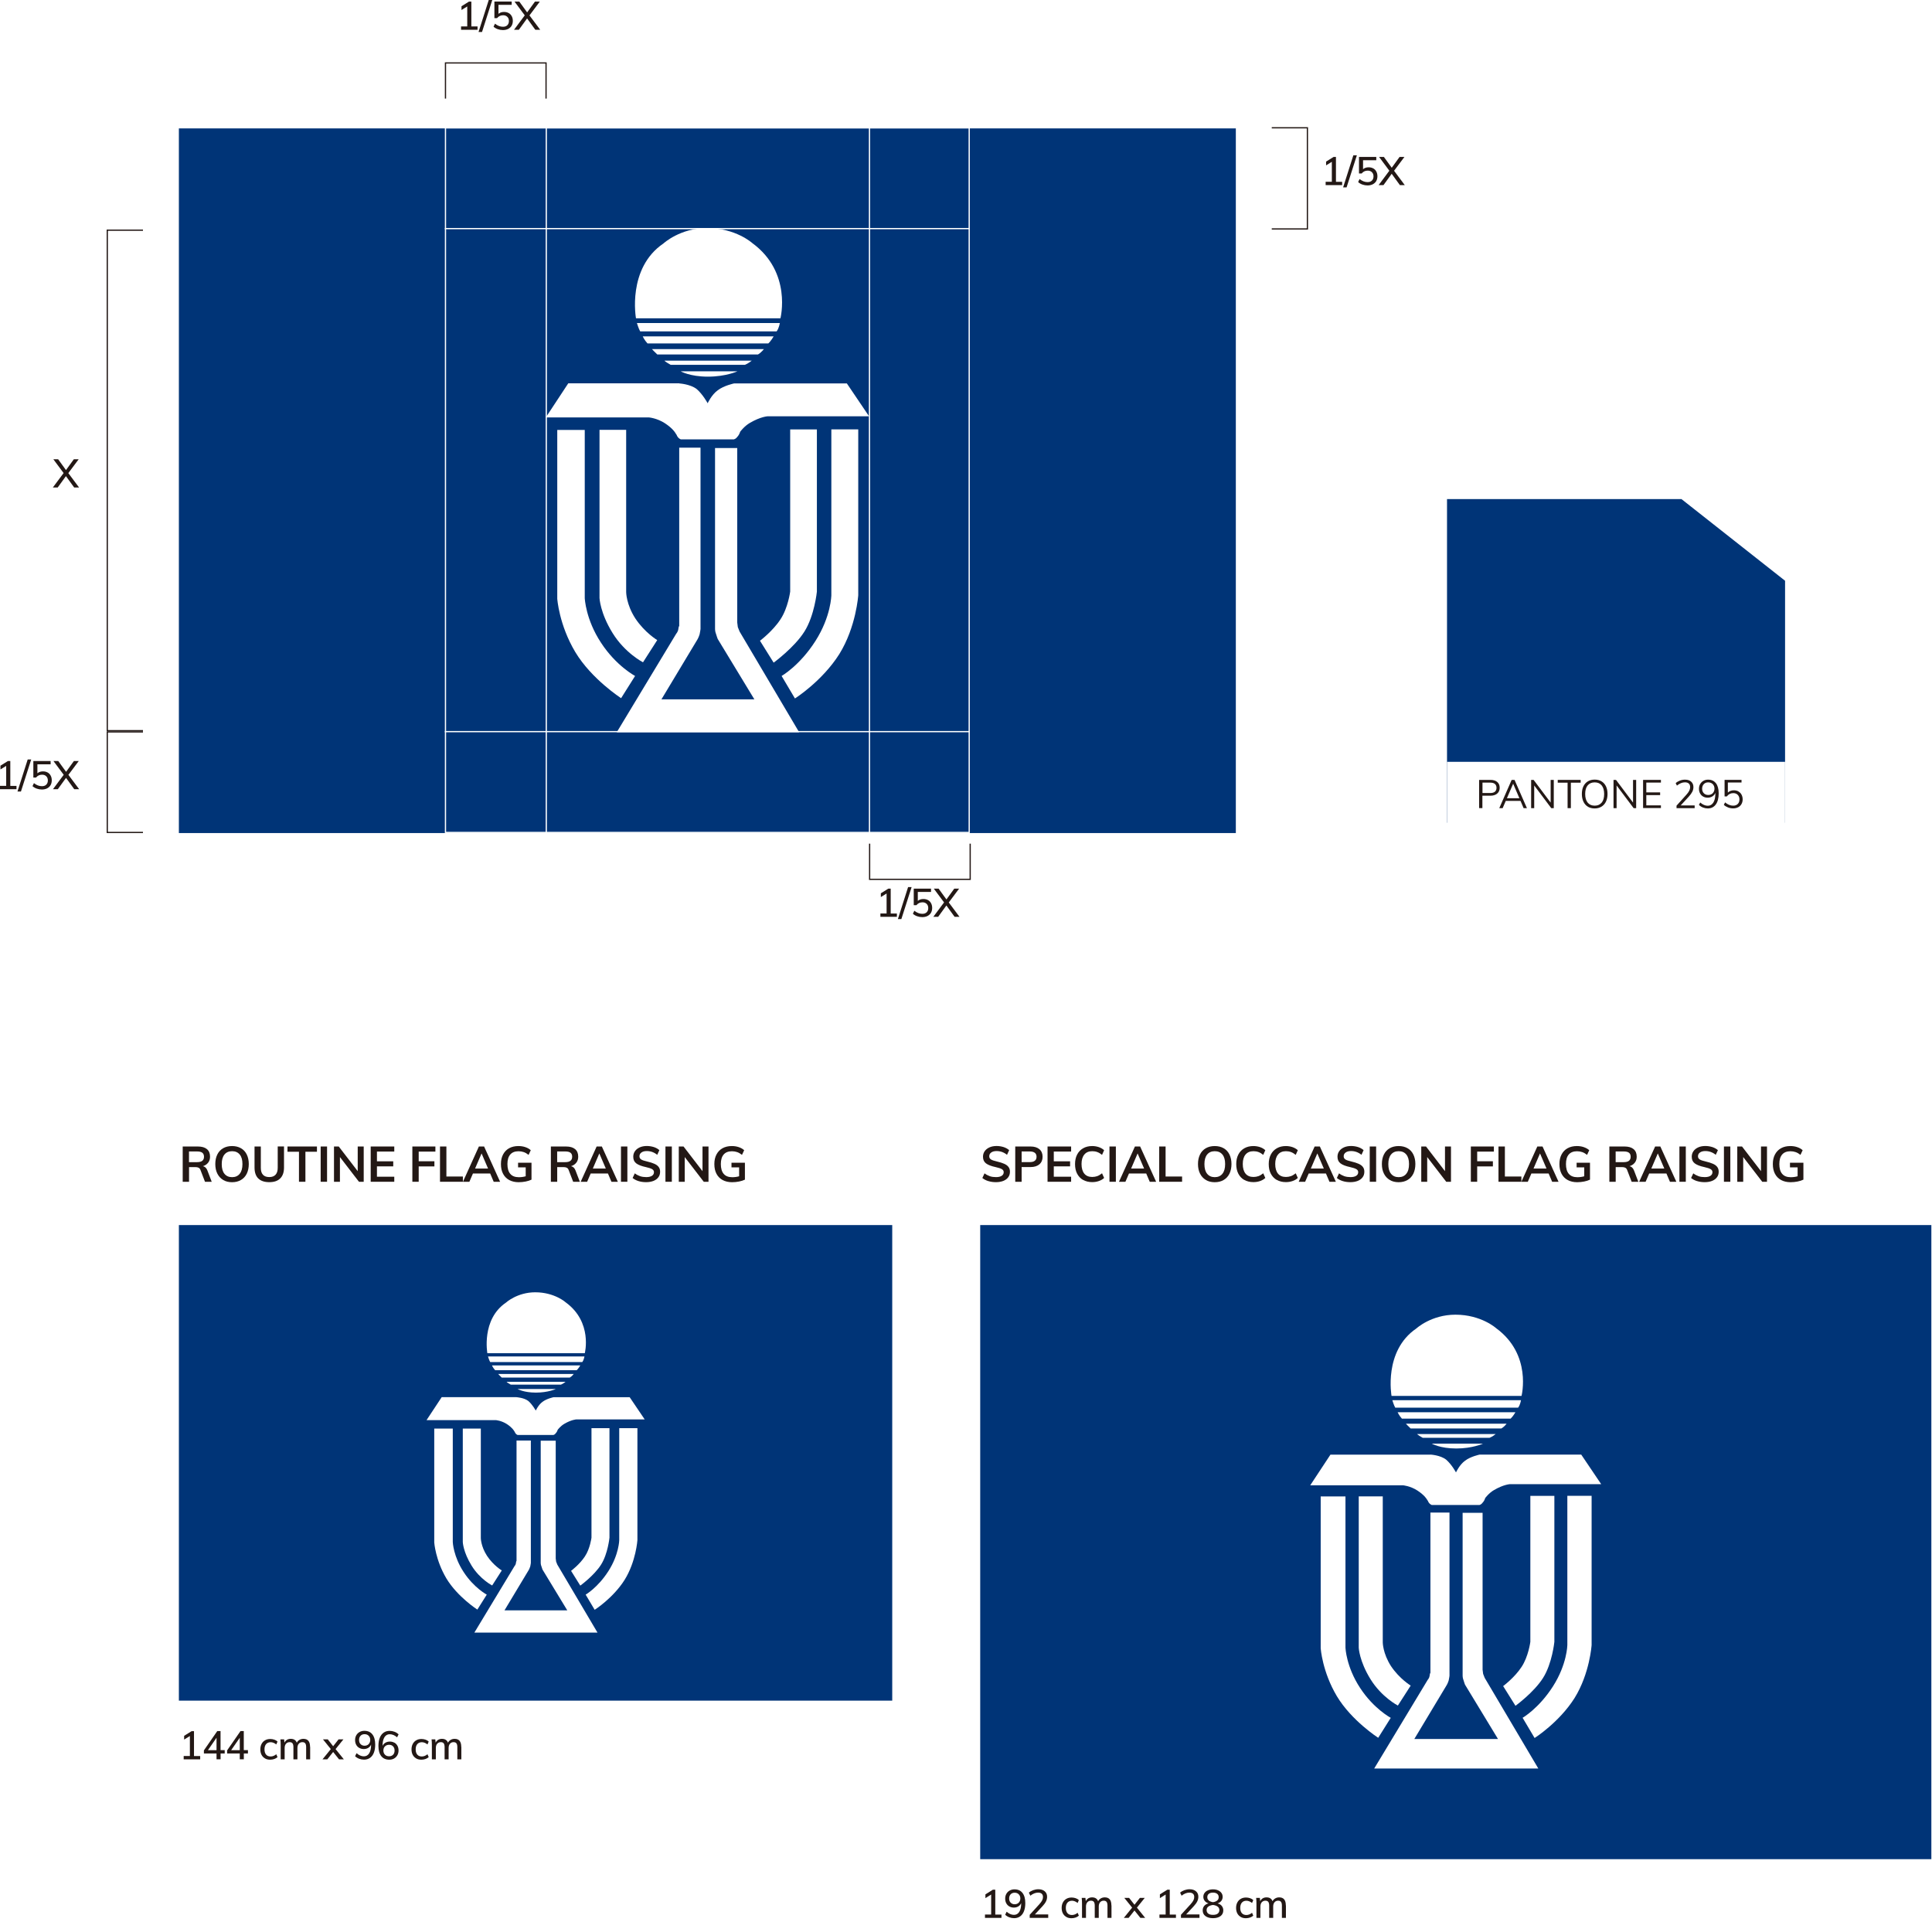 <svg width="390" height="388" viewBox="0 0 390 388" fill="none" xmlns="http://www.w3.org/2000/svg">
<path d="M249.469 25.92H36.109V168.16H249.469V25.92Z" fill="#003477"/>
<path d="M339.42 100.74H292.1V166.08H360.34V117.23L339.42 100.74Z" fill="#003477"/>
<g filter="url(#filter0_d_810_1891)">
<path d="M360.34 153.78H292.1V167.91H360.34V153.78Z" fill="white"/>
</g>
<path d="M298.6 157.43H300.87C301.46 157.43 301.91 157.57 302.24 157.85C302.57 158.13 302.73 158.52 302.73 159.02C302.73 159.52 302.56 159.91 302.23 160.19C301.9 160.47 301.44 160.62 300.86 160.62H299.24V163.12H298.58V157.42L298.6 157.43ZM300.82 160.08C301.24 160.08 301.56 159.99 301.77 159.81C301.98 159.63 302.09 159.37 302.09 159.03C302.09 158.69 301.98 158.43 301.77 158.25C301.56 158.07 301.24 157.98 300.82 157.98H299.26V160.08H300.82V160.08Z" fill="#231815"/>
<path d="M306.94 161.67H303.96L303.33 163.13H302.65L305.15 157.43H305.73L308.23 163.13H307.56L306.94 161.67V161.67ZM306.71 161.13L305.45 158.2L304.19 161.13H306.7H306.71Z" fill="#231815"/>
<path d="M313.65 157.43V163.13H313.14L309.7 158.55V163.13H309.08V157.43H309.58L313.02 162.01V157.43H313.64H313.65Z" fill="#231815"/>
<path d="M316.429 157.99H314.449V157.43H319.079V157.99H317.099V163.13H316.439V157.99H316.429Z" fill="#231815"/>
<path d="M320.54 162.84C320.15 162.61 319.85 162.27 319.64 161.83C319.43 161.39 319.32 160.87 319.32 160.28C319.32 159.69 319.42 159.16 319.63 158.73C319.84 158.29 320.14 157.96 320.53 157.72C320.92 157.49 321.38 157.37 321.91 157.37C322.44 157.37 322.9 157.49 323.29 157.72C323.68 157.96 323.98 158.29 324.19 158.73C324.4 159.17 324.5 159.68 324.5 160.27C324.5 160.86 324.39 161.39 324.18 161.82C323.97 162.26 323.67 162.59 323.28 162.83C322.89 163.07 322.43 163.19 321.9 163.19C321.37 163.19 320.91 163.07 320.52 162.84H320.54ZM323.32 162.02C323.66 161.61 323.82 161.03 323.82 160.28C323.82 159.53 323.65 158.95 323.32 158.54C322.99 158.13 322.52 157.93 321.91 157.93C321.3 157.93 320.83 158.13 320.49 158.54C320.15 158.95 319.99 159.53 319.99 160.27C319.99 161.01 320.16 161.6 320.49 162.01C320.83 162.42 321.3 162.63 321.91 162.63C322.52 162.63 322.98 162.42 323.32 162.01V162.02Z" fill="#231815"/>
<path d="M330.281 157.43V163.13H329.771L326.331 158.55V163.13H325.711V157.43H326.211L329.651 162.01V157.43H330.271H330.281Z" fill="#231815"/>
<path d="M331.68 157.43H335.28V157.97H332.33V159.95H335.12V160.5H332.33V162.57H335.28V163.11H331.68V157.41V157.43Z" fill="#231815"/>
<path d="M342.09 162.58V163.13H338.43V162.63L340.42 160.42C340.69 160.12 340.88 159.85 341 159.61C341.12 159.37 341.18 159.13 341.18 158.89C341.18 158.58 341.09 158.33 340.91 158.17C340.73 158 340.47 157.92 340.13 157.92C339.59 157.92 339.05 158.14 338.51 158.58L338.26 158.08C338.48 157.87 338.77 157.7 339.11 157.57C339.45 157.44 339.8 157.38 340.14 157.38C340.66 157.38 341.08 157.51 341.38 157.78C341.68 158.05 341.84 158.41 341.84 158.87C341.84 159.2 341.77 159.51 341.62 159.81C341.47 160.11 341.23 160.45 340.89 160.82L339.27 162.58H342.09V162.58Z" fill="#231815"/>
<path d="M346.379 158.09C346.749 158.57 346.939 159.25 346.939 160.14C346.939 161.11 346.749 161.86 346.359 162.39C345.969 162.92 345.429 163.19 344.739 163.19C344.409 163.19 344.099 163.13 343.779 163.01C343.469 162.89 343.189 162.71 342.949 162.49L343.209 161.99C343.479 162.22 343.739 162.39 343.989 162.49C344.239 162.59 344.479 162.65 344.729 162.65C345.219 162.65 345.599 162.43 345.869 161.99C346.139 161.55 346.269 160.94 346.269 160.15V160.05C346.149 160.35 345.949 160.58 345.669 160.76C345.389 160.93 345.079 161.02 344.719 161.02C344.359 161.02 344.069 160.94 343.799 160.79C343.529 160.64 343.319 160.42 343.179 160.15C343.029 159.88 342.959 159.56 342.959 159.21C342.959 158.86 343.039 158.54 343.199 158.27C343.359 158 343.569 157.78 343.849 157.62C344.129 157.46 344.439 157.38 344.789 157.38C345.479 157.38 346.009 157.62 346.379 158.1V158.09ZM345.739 160.11C345.969 159.88 346.089 159.57 346.089 159.2C346.089 158.83 345.969 158.51 345.739 158.28C345.509 158.05 345.199 157.93 344.819 157.93C344.439 157.93 344.159 158.05 343.939 158.28C343.719 158.51 343.599 158.82 343.599 159.2C343.599 159.58 343.709 159.88 343.939 160.12C344.159 160.35 344.459 160.47 344.829 160.47C345.199 160.47 345.509 160.35 345.739 160.12V160.11Z" fill="#231815"/>
<path d="M350.94 159.78C351.21 159.93 351.42 160.14 351.56 160.42C351.7 160.69 351.78 161.01 351.78 161.36C351.78 161.71 351.7 162.03 351.54 162.31C351.38 162.59 351.16 162.8 350.87 162.95C350.58 163.1 350.24 163.18 349.85 163.18C349.5 163.18 349.16 163.12 348.83 162.99C348.5 162.86 348.21 162.69 347.98 162.47L348.23 161.97C348.76 162.41 349.3 162.63 349.85 162.63C350.25 162.63 350.56 162.52 350.79 162.29C351.02 162.06 351.13 161.75 351.13 161.37C351.13 160.99 351.02 160.69 350.79 160.45C350.57 160.22 350.27 160.1 349.89 160.1C349.35 160.1 348.91 160.32 348.59 160.76H348.13V157.42H351.55V157.96H348.79V159.99C349.1 159.69 349.51 159.53 350 159.53C350.36 159.53 350.67 159.61 350.94 159.76V159.78Z" fill="#231815"/>
<path d="M28.859 147.62H21.529V46.34H28.859V46.59H21.779V147.37H28.859V147.62Z" fill="#231815"/>
<path d="M28.859 168.16H21.529V147.62H28.859V147.87H21.779V167.91H28.859V168.16Z" fill="#231815"/>
<path d="M110.351 19.9H110.101V12.83H90.051V19.9H89.801V12.58H110.351V19.9Z" fill="#231815"/>
<path d="M195.97 177.63H175.42V170.3H175.67V177.38H195.72V170.3H195.97V177.63Z" fill="#231815"/>
<path d="M264.041 46.34H256.721V46.09H263.791V25.92H256.721V25.67H264.041V46.34Z" fill="#231815"/>
<path d="M3.33 158.629V159.309H0V158.629H1.25V154.599L0.09 155.319V154.559L1.6 153.619H2.08V158.639H3.33V158.629Z" fill="#231815"/>
<path d="M3.529 159.77L5.589 153.31H6.299L4.229 159.77H3.529V159.77Z" fill="#231815"/>
<path d="M9.611 155.929C9.881 156.079 10.091 156.299 10.23 156.569C10.38 156.849 10.45 157.159 10.45 157.519C10.45 157.879 10.37 158.209 10.21 158.489C10.05 158.769 9.811 158.979 9.511 159.139C9.211 159.289 8.851 159.369 8.451 159.369C8.101 159.369 7.751 159.309 7.411 159.189C7.071 159.069 6.791 158.899 6.561 158.689L6.851 158.079C7.381 158.499 7.911 158.699 8.461 158.699C8.841 158.699 9.131 158.599 9.341 158.389C9.551 158.179 9.661 157.899 9.661 157.539C9.661 157.179 9.551 156.909 9.341 156.699C9.131 156.489 8.851 156.379 8.501 156.379C7.991 156.379 7.581 156.569 7.271 156.959H6.731V153.619H10.22V154.279H7.551V156.089C7.851 155.829 8.231 155.709 8.681 155.709C9.041 155.709 9.351 155.789 9.621 155.939L9.611 155.929Z" fill="#231815"/>
<path d="M15.97 159.309H14.989L13.329 157.019L11.669 159.309H10.69L12.86 156.399L10.79 153.619H11.759L13.339 155.799L14.919 153.619H15.899L13.809 156.409L15.979 159.309H15.97Z" fill="#231815"/>
<path d="M40.41 354.46V355.14H37.08V354.46H38.33V350.43L37.17 351.15V350.39L38.68 349.45H39.16V354.47H40.41V354.46Z" fill="#231815"/>
<path d="M45.37 353.95H44.53V355.13H43.71V353.95H41.16V353.33L43.86 349.43H44.52V353.28H45.36V353.94L45.37 353.95ZM43.71 353.29V350.78L41.97 353.29H43.71Z" fill="#231815"/>
<path d="M50.06 353.95H49.22V355.13H48.4V353.95H45.85V353.33L48.55 349.43H49.21V353.28H50.05V353.94L50.06 353.95ZM48.4 353.29V350.78L46.66 353.29H48.4Z" fill="#231815"/>
<path d="M53.481 354.94C53.181 354.77 52.951 354.53 52.791 354.22C52.631 353.91 52.551 353.54 52.551 353.13C52.551 352.72 52.631 352.35 52.801 352.03C52.971 351.71 53.201 351.46 53.511 351.29C53.811 351.11 54.171 351.03 54.571 351.03C54.851 351.03 55.121 351.08 55.391 351.17C55.651 351.26 55.861 351.39 56.021 351.55L55.771 352.13C55.391 351.83 55.011 351.68 54.631 351.68C54.251 351.68 53.941 351.81 53.721 352.06C53.501 352.31 53.391 352.67 53.391 353.13C53.391 353.59 53.501 353.94 53.721 354.19C53.941 354.44 54.241 354.56 54.631 354.56C55.021 354.56 55.411 354.41 55.771 354.11L56.021 354.69C55.851 354.85 55.631 354.98 55.371 355.07C55.111 355.16 54.831 355.21 54.541 355.21C54.131 355.21 53.781 355.13 53.481 354.95V354.94Z" fill="#231815"/>
<path d="M62.61 352.63V355.14H61.8V352.67C61.8 352.32 61.74 352.07 61.62 351.91C61.5 351.75 61.31 351.67 61.04 351.67C60.73 351.67 60.49 351.78 60.31 351.99C60.13 352.2 60.04 352.49 60.04 352.86V355.14H59.23V352.67C59.23 352.32 59.17 352.07 59.05 351.91C58.93 351.75 58.74 351.67 58.47 351.67C58.16 351.67 57.92 351.78 57.73 351.99C57.55 352.2 57.46 352.49 57.46 352.86V355.14H56.66V352.24C56.66 351.82 56.64 351.44 56.6 351.1H57.35L57.42 351.77C57.54 351.52 57.71 351.34 57.92 351.2C58.14 351.07 58.39 351 58.69 351C59.31 351 59.72 351.26 59.91 351.78C60.03 351.54 60.21 351.35 60.45 351.21C60.69 351.07 60.95 351 61.25 351C62.15 351 62.59 351.54 62.59 352.62L62.61 352.63Z" fill="#231815"/>
<path d="M69.4 355.139H68.44L67.25 353.649L66.07 355.139H65.1L66.78 353.069L65.2 351.109H66.17L67.25 352.489L68.34 351.109H69.32L67.74 353.069L69.41 355.139H69.4Z" fill="#231815"/>
<path d="M75.17 350.1C75.55 350.58 75.74 351.27 75.74 352.16C75.74 352.79 75.65 353.34 75.47 353.8C75.29 354.26 75.03 354.6 74.69 354.84C74.35 355.08 73.95 355.2 73.48 355.2C73.14 355.2 72.82 355.14 72.5 355.02C72.18 354.9 71.91 354.73 71.68 354.51L71.97 353.9C72.24 354.12 72.49 354.28 72.73 354.38C72.97 354.48 73.21 354.53 73.45 354.53C73.91 354.53 74.27 354.33 74.53 353.92C74.78 353.51 74.91 352.93 74.91 352.18V352.16C74.79 352.44 74.6 352.66 74.34 352.82C74.08 352.98 73.77 353.06 73.43 353.06C73.09 353.06 72.79 352.98 72.52 352.83C72.25 352.68 72.04 352.46 71.9 352.19C71.75 351.92 71.68 351.6 71.68 351.24C71.68 350.88 71.76 350.56 71.92 350.28C72.08 350 72.3 349.78 72.59 349.62C72.88 349.46 73.2 349.38 73.55 349.38C74.25 349.38 74.8 349.62 75.17 350.1V350.1ZM74.42 352.06C74.63 351.84 74.74 351.56 74.74 351.22C74.74 350.88 74.63 350.59 74.42 350.38C74.21 350.16 73.93 350.06 73.59 350.06C73.25 350.06 72.98 350.17 72.78 350.38C72.58 350.59 72.48 350.88 72.48 351.23C72.48 351.58 72.58 351.86 72.79 352.07C73 352.28 73.26 352.39 73.59 352.39C73.92 352.39 74.21 352.28 74.42 352.07V352.06Z" fill="#231815"/>
<path d="M79.611 351.76C79.871 351.91 80.081 352.13 80.231 352.4C80.381 352.68 80.451 352.99 80.451 353.35C80.451 353.71 80.371 354.03 80.211 354.31C80.051 354.59 79.831 354.81 79.551 354.97C79.271 355.13 78.951 355.21 78.591 355.21C77.891 355.21 77.341 354.97 76.961 354.49C76.581 354.01 76.391 353.32 76.391 352.43C76.391 351.8 76.481 351.25 76.661 350.79C76.841 350.33 77.101 349.99 77.441 349.75C77.781 349.51 78.181 349.39 78.651 349.39C78.991 349.39 79.311 349.45 79.631 349.57C79.951 349.69 80.221 349.86 80.461 350.08L80.161 350.69C79.661 350.27 79.161 350.07 78.671 350.07C78.211 350.07 77.851 350.27 77.601 350.68C77.351 351.09 77.221 351.67 77.221 352.42C77.341 352.15 77.541 351.93 77.801 351.78C78.061 351.63 78.361 351.55 78.701 351.55C79.041 351.55 79.341 351.63 79.611 351.78V351.76ZM79.351 354.21C79.551 354 79.651 353.71 79.651 353.36C79.651 353.01 79.551 352.73 79.351 352.52C79.151 352.31 78.881 352.2 78.541 352.2C78.201 352.2 77.931 352.31 77.711 352.52C77.491 352.73 77.391 353.02 77.391 353.36C77.391 353.7 77.501 353.99 77.711 354.2C77.921 354.42 78.201 354.52 78.551 354.52C78.901 354.52 79.151 354.41 79.351 354.2V354.21Z" fill="#231815"/>
<path d="M84 354.94C83.7 354.77 83.47 354.53 83.31 354.22C83.15 353.91 83.07 353.54 83.07 353.13C83.07 352.72 83.15 352.35 83.32 352.03C83.49 351.71 83.72 351.46 84.03 351.29C84.33 351.11 84.69 351.03 85.09 351.03C85.37 351.03 85.64 351.08 85.91 351.17C86.17 351.26 86.38 351.39 86.54 351.55L86.29 352.13C85.91 351.83 85.53 351.68 85.15 351.68C84.77 351.68 84.46 351.81 84.24 352.06C84.02 352.31 83.91 352.67 83.91 353.13C83.91 353.59 84.02 353.94 84.24 354.19C84.46 354.44 84.76 354.56 85.15 354.56C85.54 354.56 85.93 354.41 86.29 354.11L86.54 354.69C86.37 354.85 86.15 354.98 85.89 355.07C85.63 355.16 85.35 355.21 85.06 355.21C84.65 355.21 84.3 355.13 84 354.95V354.94Z" fill="#231815"/>
<path d="M93.129 352.63V355.14H92.319V352.67C92.319 352.32 92.259 352.07 92.139 351.91C92.019 351.75 91.829 351.67 91.559 351.67C91.249 351.67 91.009 351.78 90.829 351.99C90.649 352.2 90.559 352.49 90.559 352.86V355.14H89.749V352.67C89.749 352.32 89.689 352.07 89.569 351.91C89.449 351.75 89.259 351.67 88.989 351.67C88.679 351.67 88.439 351.78 88.249 351.99C88.069 352.2 87.979 352.49 87.979 352.86V355.14H87.179V352.24C87.179 351.82 87.159 351.44 87.119 351.1H87.869L87.939 351.77C88.059 351.52 88.229 351.34 88.439 351.2C88.659 351.07 88.909 351 89.209 351C89.829 351 90.239 351.26 90.429 351.78C90.549 351.54 90.729 351.35 90.969 351.21C91.209 351.07 91.469 351 91.769 351C92.669 351 93.109 351.54 93.109 352.62L93.129 352.63Z" fill="#231815"/>
<path d="M42.741 238.55H41.381L40.471 236.18C40.391 235.96 40.271 235.81 40.101 235.72C39.931 235.63 39.721 235.59 39.451 235.59H38.161V238.55H36.881V231.43H39.931C40.741 231.43 41.351 231.61 41.771 231.96C42.191 232.31 42.401 232.82 42.401 233.48C42.401 233.95 42.281 234.36 42.021 234.69C41.761 235.02 41.421 235.26 40.961 235.4C41.381 235.49 41.681 235.78 41.871 236.28L42.741 238.56V238.55ZM39.751 234.59C40.241 234.59 40.601 234.5 40.831 234.32C41.061 234.14 41.181 233.87 41.181 233.5C41.181 233.13 41.061 232.87 40.841 232.69C40.611 232.51 40.251 232.43 39.761 232.43H38.151V234.59H39.761H39.751Z" fill="#231815"/>
<path d="M45.061 238.19C44.551 237.89 44.161 237.47 43.881 236.92C43.601 236.37 43.461 235.72 43.461 234.97C43.461 234.22 43.601 233.59 43.871 233.04C44.141 232.49 44.541 232.07 45.041 231.78C45.551 231.49 46.151 231.34 46.841 231.34C47.531 231.34 48.131 231.49 48.641 231.78C49.151 232.07 49.541 232.49 49.811 233.04C50.081 233.59 50.221 234.24 50.221 234.97C50.221 235.7 50.081 236.37 49.811 236.92C49.541 237.47 49.151 237.89 48.641 238.19C48.131 238.49 47.531 238.64 46.841 238.64C46.151 238.64 45.551 238.49 45.051 238.19H45.061ZM48.391 236.93C48.761 236.48 48.941 235.83 48.941 234.98C48.941 234.13 48.761 233.5 48.391 233.05C48.021 232.6 47.511 232.38 46.851 232.38C46.191 232.38 45.681 232.6 45.311 233.05C44.941 233.5 44.761 234.14 44.761 234.99C44.761 235.84 44.941 236.49 45.311 236.94C45.681 237.39 46.191 237.62 46.851 237.62C47.511 237.62 48.021 237.39 48.391 236.94V236.93Z" fill="#231815"/>
<path d="M52.131 237.88C51.631 237.38 51.381 236.64 51.381 235.67V231.43H52.651V235.74C52.651 236.35 52.791 236.82 53.081 237.13C53.371 237.45 53.791 237.6 54.361 237.6C54.931 237.6 55.341 237.44 55.631 237.12C55.921 236.8 56.061 236.34 56.061 235.73V231.42H57.331V235.66C57.331 236.63 57.081 237.36 56.571 237.87C56.061 238.38 55.331 238.63 54.361 238.63C53.391 238.63 52.641 238.38 52.141 237.88H52.131Z" fill="#231815"/>
<path d="M60.351 232.49H58.031V231.43H63.981V232.49H61.651V238.55H60.351V232.49V232.49Z" fill="#231815"/>
<path d="M64.731 231.43H66.02V238.55H64.731V231.43Z" fill="#231815"/>
<path d="M73.42 231.43V238.55H72.46L68.62 233.56V238.55H67.42V231.43H68.38L72.21 236.41V231.43H73.42V231.43Z" fill="#231815"/>
<path d="M74.83 231.43H79.59V232.45H76.09V234.42H79.38V235.44H76.09V237.53H79.59V238.55H74.83V231.43V231.43Z" fill="#231815"/>
<path d="M83.24 231.43H87.89V232.46H84.52V234.41H87.69V235.45H84.52V238.55H83.24V231.43V231.43Z" fill="#231815"/>
<path d="M88.82 231.43H90.11V237.49H93.44V238.55H88.82V231.43Z" fill="#231815"/>
<path d="M98.951 236.88H95.471L94.751 238.55H93.451L96.671 231.43H97.721L100.951 238.55H99.661L98.951 236.88ZM98.521 235.88L97.211 232.83L95.901 235.88H98.521Z" fill="#231815"/>
<path d="M107.291 234.7V238.12C106.961 238.28 106.571 238.41 106.111 238.5C105.651 238.59 105.181 238.64 104.701 238.64C103.971 238.64 103.331 238.49 102.791 238.2C102.251 237.91 101.841 237.49 101.551 236.94C101.261 236.39 101.121 235.74 101.121 234.98C101.121 234.22 101.261 233.59 101.551 233.04C101.841 232.49 102.251 232.07 102.771 231.78C103.301 231.49 103.921 231.34 104.641 231.34C105.141 231.34 105.611 231.41 106.051 231.56C106.491 231.71 106.851 231.91 107.141 232.18L106.701 233.12C106.371 232.86 106.041 232.67 105.721 232.56C105.401 232.45 105.051 232.39 104.671 232.39C103.941 232.39 103.381 232.61 103.001 233.05C102.621 233.49 102.431 234.13 102.431 234.98C102.431 235.83 102.621 236.51 103.011 236.96C103.401 237.41 103.971 237.63 104.741 237.63C105.211 237.63 105.671 237.57 106.121 237.44V235.64H104.581V234.71H107.281L107.291 234.7Z" fill="#231815"/>
<path d="M117.061 238.55H115.701L114.791 236.18C114.711 235.96 114.591 235.81 114.421 235.72C114.251 235.63 114.041 235.59 113.771 235.59H112.481V238.55H111.201V231.43H114.251C115.061 231.43 115.671 231.61 116.091 231.96C116.511 232.31 116.721 232.82 116.721 233.48C116.721 233.95 116.601 234.36 116.341 234.69C116.081 235.02 115.731 235.26 115.271 235.4C115.691 235.49 115.991 235.78 116.181 236.28L117.051 238.56L117.061 238.55ZM114.071 234.59C114.561 234.59 114.921 234.5 115.151 234.32C115.381 234.14 115.501 233.87 115.501 233.5C115.501 233.13 115.391 232.87 115.161 232.69C114.931 232.51 114.571 232.43 114.081 232.43H112.471V234.59H114.081H114.071Z" fill="#231815"/>
<path d="M122.721 236.88H119.241L118.521 238.55H117.221L120.441 231.43H121.491L124.721 238.55H123.431L122.721 236.88ZM122.291 235.88L120.981 232.83L119.671 235.88H122.291Z" fill="#231815"/>
<path d="M125.352 231.43H126.642V238.55H125.352V231.43Z" fill="#231815"/>
<path d="M128.911 238.42C128.431 238.27 128.031 238.06 127.701 237.79L128.141 236.85C128.491 237.11 128.851 237.3 129.221 237.43C129.601 237.55 130.011 237.61 130.451 237.61C130.941 237.61 131.331 237.52 131.601 237.35C131.871 237.18 132.011 236.93 132.011 236.62C132.011 236.35 131.891 236.15 131.631 236C131.371 235.85 130.971 235.72 130.391 235.59C129.501 235.4 128.851 235.15 128.441 234.84C128.031 234.53 127.831 234.09 127.831 233.5C127.831 233.08 127.941 232.71 128.171 232.38C128.401 232.05 128.721 231.8 129.131 231.61C129.551 231.42 130.031 231.33 130.571 231.33C131.071 231.33 131.551 231.41 132.001 231.55C132.451 231.7 132.821 231.91 133.101 232.17L132.671 233.11C132.041 232.6 131.341 232.35 130.571 232.35C130.111 232.35 129.751 232.44 129.481 232.64C129.211 232.83 129.081 233.09 129.081 233.41C129.081 233.69 129.201 233.9 129.431 234.05C129.671 234.2 130.071 234.33 130.641 234.46C131.231 234.6 131.721 234.75 132.091 234.92C132.461 235.08 132.751 235.29 132.951 235.55C133.151 235.81 133.251 236.13 133.251 236.52C133.251 236.95 133.141 237.32 132.911 237.63C132.681 237.95 132.361 238.19 131.931 238.37C131.501 238.54 131.001 238.63 130.421 238.63C129.871 238.63 129.361 238.56 128.881 238.41L128.911 238.42Z" fill="#231815"/>
<path d="M134.33 231.43H135.62V238.55H134.33V231.43Z" fill="#231815"/>
<path d="M143.021 231.43V238.55H142.061L138.221 233.56V238.55H137.021V231.43H137.981L141.811 236.41V231.43H143.021V231.43Z" fill="#231815"/>
<path d="M150.371 234.7V238.12C150.041 238.28 149.651 238.41 149.191 238.5C148.731 238.59 148.261 238.64 147.781 238.64C147.051 238.64 146.411 238.49 145.871 238.2C145.331 237.91 144.921 237.49 144.631 236.94C144.341 236.39 144.201 235.74 144.201 234.98C144.201 234.22 144.341 233.59 144.631 233.04C144.921 232.49 145.331 232.07 145.851 231.78C146.381 231.49 147.001 231.34 147.721 231.34C148.221 231.34 148.691 231.41 149.131 231.56C149.571 231.71 149.931 231.91 150.221 232.18L149.781 233.12C149.451 232.86 149.121 232.67 148.801 232.56C148.481 232.45 148.131 232.39 147.751 232.39C147.021 232.39 146.461 232.61 146.081 233.05C145.701 233.49 145.511 234.13 145.511 234.98C145.511 235.83 145.701 236.51 146.091 236.96C146.481 237.41 147.051 237.63 147.821 237.63C148.291 237.63 148.751 237.57 149.201 237.44V235.64H147.661V234.71H150.361L150.371 234.7Z" fill="#231815"/>
<path d="M270.93 36.691V37.371H267.6V36.691H268.85V32.661L267.69 33.381V32.621L269.2 31.681H269.68V36.701H270.93V36.691Z" fill="#231815"/>
<path d="M271.129 37.82L273.189 31.36H273.899L271.829 37.82H271.129Z" fill="#231815"/>
<path d="M277.21 33.991C277.48 34.141 277.69 34.361 277.83 34.631C277.98 34.911 278.05 35.221 278.05 35.581C278.05 35.941 277.97 36.271 277.81 36.551C277.65 36.831 277.41 37.041 277.11 37.201C276.81 37.351 276.45 37.431 276.05 37.431C275.7 37.431 275.35 37.371 275.01 37.251C274.67 37.131 274.39 36.961 274.16 36.751L274.45 36.141C274.98 36.561 275.51 36.761 276.06 36.761C276.44 36.761 276.73 36.661 276.94 36.451C277.15 36.241 277.26 35.961 277.26 35.601C277.26 35.241 277.15 34.971 276.94 34.761C276.73 34.551 276.45 34.441 276.1 34.441C275.59 34.441 275.18 34.631 274.87 35.021H274.33V31.681H277.82V32.341H275.15V34.151C275.45 33.891 275.83 33.771 276.28 33.771C276.64 33.771 276.95 33.851 277.22 34.001L277.21 33.991Z" fill="#231815"/>
<path d="M283.569 37.371H282.589L280.929 35.081L279.269 37.371H278.289L280.459 34.461L278.389 31.681H279.359L280.939 33.861L282.519 31.681H283.499L281.409 34.471L283.579 37.371H283.569Z" fill="#231815"/>
<path d="M15.95 98.4H14.97L13.31 96.11L11.65 98.4H10.67L12.84 95.49L10.77 92.71H11.74L13.32 94.89L14.9 92.71H15.88L13.79 95.5L15.96 98.4H15.95Z" fill="#231815"/>
<path d="M96.4 5.33V6.01H93.07V5.33H94.32V1.3L93.16 2.02V1.26L94.67 0.32H95.15V5.33H96.4V5.33Z" fill="#231815"/>
<path d="M96.6 6.46L98.66 0H99.37L97.3 6.46H96.6Z" fill="#231815"/>
<path d="M102.681 2.63C102.951 2.78 103.161 3 103.301 3.27C103.451 3.54 103.521 3.86 103.521 4.22C103.521 4.58 103.441 4.91 103.281 5.19C103.121 5.47 102.881 5.68 102.581 5.84C102.281 5.99 101.921 6.07 101.521 6.07C101.171 6.07 100.821 6.01 100.481 5.89C100.141 5.77 99.861 5.6 99.631 5.39L99.921 4.78C100.451 5.2 100.981 5.4 101.531 5.4C101.911 5.4 102.201 5.3 102.411 5.09C102.621 4.88 102.731 4.6 102.731 4.24C102.731 3.88 102.631 3.61 102.411 3.4C102.201 3.19 101.921 3.08 101.571 3.08C101.061 3.08 100.651 3.27 100.341 3.66H99.801V0.31H103.291V0.98H100.621V2.79C100.921 2.53 101.301 2.41 101.751 2.41C102.111 2.41 102.421 2.49 102.691 2.64L102.681 2.63Z" fill="#231815"/>
<path d="M109.04 6.01H108.06L106.4 3.72L104.74 6.01H103.76L105.93 3.1L103.86 0.32H104.83L106.41 2.5L107.99 0.32H108.97L106.88 3.11L109.05 6.01H109.04Z" fill="#231815"/>
<path d="M181.051 184.39V185.07H177.721V184.39H178.971V180.36L177.811 181.08V180.32L179.321 179.38H179.801V184.4H181.051V184.39Z" fill="#231815"/>
<path d="M181.25 185.53L183.31 179.07H184.02L181.95 185.53H181.25V185.53Z" fill="#231815"/>
<path d="M187.331 181.69C187.601 181.84 187.811 182.06 187.951 182.33C188.101 182.61 188.171 182.92 188.171 183.28C188.171 183.64 188.091 183.97 187.931 184.25C187.771 184.53 187.531 184.74 187.231 184.9C186.931 185.05 186.571 185.13 186.171 185.13C185.821 185.13 185.471 185.07 185.131 184.95C184.791 184.83 184.511 184.66 184.281 184.45L184.571 183.84C185.101 184.26 185.631 184.46 186.181 184.46C186.561 184.46 186.851 184.36 187.061 184.15C187.271 183.94 187.381 183.66 187.381 183.3C187.381 182.94 187.271 182.67 187.061 182.46C186.851 182.25 186.571 182.14 186.221 182.14C185.711 182.14 185.301 182.33 184.991 182.72H184.451V179.38H187.941V180.04H185.271V181.85C185.571 181.59 185.951 181.47 186.401 181.47C186.761 181.47 187.071 181.55 187.341 181.7L187.331 181.69Z" fill="#231815"/>
<path d="M193.68 185.07H192.7L191.04 182.78L189.38 185.07H188.4L190.57 182.16L188.5 179.38H189.47L191.05 181.56L192.63 179.38H193.61L191.52 182.17L193.69 185.07H193.68Z" fill="#231815"/>
<path d="M156.77 66.89C157.25 66.29 157.42 65.21 157.42 65.21H128.57C128.57 65.21 128.93 66.4 129.23 66.89H156.78H156.77Z" fill="white"/>
<path d="M155.09 69.33C155.63 68.85 156.17 67.9 156.17 67.9H129.75C129.75 67.9 130.05 68.62 130.71 69.33H155.09Z" fill="white"/>
<path d="M153.009 71.55C153.659 71.19 154.199 70.47 154.199 70.47H131.609C131.609 70.47 132.149 71.07 132.679 71.55H153.009Z" fill="white"/>
<path d="M150.371 73.64C151.021 73.4 151.751 72.8 151.751 72.8H134.131C134.131 72.8 134.131 72.93 135.381 73.64H150.381H150.371Z" fill="white"/>
<path d="M137.4 74.95C137.4 74.95 139.26 76.03 142.9 76.03C146.54 76.03 148.87 74.95 148.87 74.95H137.4Z" fill="white"/>
<path d="M137.11 77.4C137.11 77.4 139.32 77.52 140.63 78.53C141.89 79.61 142.85 81.4 142.85 81.4C142.85 81.4 143.63 79.68 144.89 78.78C146.14 77.82 148.18 77.4 148.18 77.4H170.95L175.43 84.03H154.98C154.98 84.03 153.55 84.09 151.4 85.35C150.26 86 149.42 87.14 149.42 87.14C149.42 87.14 149.25 87.68 149.01 87.97C148.77 88.28 148.59 88.52 148.3 88.63C148 88.76 148.06 88.69 148.06 88.69H137.42C137.42 88.69 136.99 88.52 136.77 88.15C136.53 87.79 136.71 87.92 136.47 87.62C136.29 87.32 135.87 86.54 134.26 85.46C132.59 84.37 130.97 84.26 130.97 84.26H110.18L114.71 77.38H137.13L137.11 77.4Z" fill="white"/>
<path d="M121.02 86.779V120.72C121.02 120.72 121.14 123.72 123.65 127.77C126.16 131.84 129.8 133.69 129.8 133.69L132.67 129.21C132.67 129.21 130.16 127.71 128.25 124.84C126.4 121.98 126.4 119.52 126.4 119.52V86.769H121.01L121.02 86.779Z" fill="white"/>
<path d="M159.51 86.67V119.41C159.51 119.41 159.09 122.7 157.54 125.03C155.98 127.42 153.41 129.34 153.41 129.34L156.17 133.76C156.17 133.76 160.35 130.72 162.38 127.49C164.42 124.27 164.9 119.42 164.9 119.42V86.68H159.51V86.67Z" fill="white"/>
<path d="M112.49 86.78V120.85C112.49 120.85 112.84 126.11 116.12 131.61C119.42 137.1 125.38 140.93 125.38 140.93L128.2 136.45C128.2 136.45 124.37 134.42 121.33 129.75C118.21 125.03 118.04 120.73 118.04 120.73V86.79H112.48L112.49 86.78Z" fill="white"/>
<path d="M137.11 90.37V126.35C137.11 126.35 136.98 126.47 136.93 127C136.86 127.54 136.51 127.91 136.51 127.91L124.5 147.81H161.32L149.3 127.49L148.94 126.59L148.82 125.64V90.44H144.34V126.96C144.34 126.96 144.34 127.48 144.52 127.91C144.63 128.33 144.88 128.98 144.88 128.98L152.28 141.17H133.52L140.81 129.04C140.81 129.04 141.05 128.62 141.23 128.03C141.35 127.49 141.41 126.96 141.41 126.96V90.37H137.11V90.37Z" fill="white"/>
<path d="M167.819 86.67V120.14C167.819 120.14 167.769 124.44 164.599 129.4C161.429 134.37 157.779 136.45 157.779 136.45L160.469 140.99C160.469 140.99 165.959 137.52 169.429 132.03C172.839 126.53 173.249 120.14 173.249 120.14V86.67H167.809H167.819Z" fill="white"/>
<path d="M128.381 64.25C128.381 64.25 126.531 54.16 133.941 49.13C133.941 49.13 137.291 46.03 142.721 46.03C148.521 46.03 151.861 49.07 151.861 49.07C159.931 54.98 157.541 64.25 157.541 64.25H128.381V64.25Z" fill="white"/>
<path d="M180.109 247.29H36.109V343.29H180.109V247.29Z" fill="#003477"/>
<path d="M117.54 274.94C117.86 274.53 117.98 273.81 117.98 273.81H98.51C98.51 273.81 98.75 274.61 98.95 274.94H117.54Z" fill="white"/>
<path d="M116.411 276.59C116.771 276.27 117.141 275.62 117.141 275.62H99.311C99.311 275.62 99.51 276.11 99.96 276.59H116.421H116.411Z" fill="white"/>
<path d="M115.01 278.08C115.45 277.84 115.81 277.35 115.81 277.35H100.57C100.57 277.35 100.93 277.76 101.29 278.08H115.01Z" fill="white"/>
<path d="M113.23 279.5C113.67 279.34 114.16 278.93 114.16 278.93H102.27C102.27 278.93 102.27 279.02 103.11 279.5H113.23V279.5Z" fill="white"/>
<path d="M104.471 280.38C104.471 280.38 105.721 281.11 108.181 281.11C110.641 281.11 112.211 280.38 112.211 280.38H104.471Z" fill="white"/>
<path d="M104.27 282.04C104.27 282.04 105.76 282.12 106.65 282.8C107.5 283.53 108.15 284.74 108.15 284.74C108.15 284.74 108.67 283.58 109.52 282.97C110.36 282.32 111.74 282.04 111.74 282.04H127.11L130.14 286.52H116.34C116.34 286.52 115.37 286.56 113.92 287.41C113.15 287.85 112.58 288.61 112.58 288.61C112.58 288.61 112.47 288.97 112.3 289.17C112.14 289.38 112.02 289.54 111.82 289.62C111.61 289.71 111.66 289.66 111.66 289.66H104.48C104.48 289.66 104.19 289.55 104.04 289.3C103.88 289.06 104 289.14 103.84 288.94C103.72 288.74 103.43 288.21 102.35 287.48C101.22 286.75 100.13 286.67 100.13 286.67H86.1L89.16 282.03H104.29L104.27 282.04Z" fill="white"/>
<path d="M93.42 288.37V311.28C93.42 311.28 93.5 313.3 95.2 316.04C96.89 318.78 99.35 320.04 99.35 320.04L101.29 317.01C101.29 317.01 99.6 316 98.31 314.06C97.06 312.13 97.06 310.47 97.06 310.47V288.37H93.42V288.37Z" fill="white"/>
<path d="M119.399 288.29V310.39C119.399 310.39 119.119 312.61 118.069 314.18C117.019 315.79 115.279 317.09 115.279 317.09L117.139 320.07C117.139 320.07 119.959 318.02 121.329 315.84C122.709 313.67 123.029 310.39 123.029 310.39V288.29H119.389H119.399Z" fill="white"/>
<path d="M87.66 288.37V311.36C87.66 311.36 87.9 314.91 90.11 318.62C92.34 322.33 96.36 324.91 96.36 324.91L98.26 321.89C98.26 321.89 95.68 320.52 93.62 317.37C91.51 314.19 91.4 311.28 91.4 311.28V288.37H87.65H87.66Z" fill="white"/>
<path d="M104.27 290.79V315.07C104.27 315.07 104.18 315.15 104.15 315.51C104.11 315.88 103.87 316.12 103.87 316.12L95.76 329.55H120.61L112.5 315.83L112.26 315.22L112.18 314.58V290.82H109.15V315.47C109.15 315.47 109.15 315.82 109.27 316.11C109.35 316.39 109.51 316.83 109.51 316.83L114.51 325.06H101.84L106.76 316.87C106.76 316.87 106.92 316.59 107.04 316.19C107.12 315.83 107.16 315.47 107.16 315.47V290.78H104.26L104.27 290.79Z" fill="white"/>
<path d="M125.001 288.29V310.88C125.001 310.88 124.961 313.78 122.821 317.13C120.681 320.48 118.221 321.89 118.221 321.89L120.041 324.95C120.041 324.95 123.751 322.61 126.091 318.9C128.391 315.19 128.671 310.88 128.671 310.88V288.29H125.001V288.29Z" fill="white"/>
<path d="M98.379 273.16C98.379 273.16 97.129 266.35 102.129 262.95C102.129 262.95 104.389 260.86 108.049 260.86C111.969 260.86 114.219 262.91 114.219 262.91C119.669 266.9 118.049 273.16 118.049 273.16H98.369H98.379Z" fill="white"/>
<path d="M195.771 168.16H89.801V25.67H195.771V168.16V168.16ZM90.051 167.91H195.521V25.92H90.051V167.91V167.91Z" fill="white"/>
<path d="M110.4 25.67H110.15V168.16H110.4V25.67Z" fill="white"/>
<path d="M175.641 25.67H175.391V168.16H175.641V25.67Z" fill="white"/>
<path d="M195.771 46.02H89.801V46.27H195.771V46.02Z" fill="white"/>
<path d="M195.771 147.56H89.801V147.81H195.771V147.56Z" fill="white"/>
<path d="M202.16 386.46V387.14H198.83V386.46H200.08V382.43L198.92 383.15V382.39L200.43 381.45H200.91V386.47H202.16V386.46Z" fill="#231815"/>
<path d="M206.4 382.101C206.78 382.581 206.97 383.271 206.97 384.161C206.97 384.791 206.88 385.341 206.7 385.801C206.52 386.261 206.26 386.601 205.92 386.841C205.58 387.081 205.18 387.201 204.71 387.201C204.37 387.201 204.05 387.141 203.73 387.021C203.41 386.901 203.14 386.731 202.91 386.511L203.2 385.901C203.47 386.121 203.72 386.281 203.96 386.381C204.2 386.481 204.44 386.531 204.68 386.531C205.14 386.531 205.5 386.331 205.76 385.921C206.01 385.511 206.14 384.931 206.14 384.181V384.161C206.02 384.441 205.83 384.661 205.57 384.821C205.31 384.981 205 385.061 204.66 385.061C204.32 385.061 204.02 384.981 203.75 384.831C203.48 384.681 203.27 384.461 203.13 384.191C202.98 383.921 202.91 383.601 202.91 383.241C202.91 382.881 202.99 382.561 203.15 382.281C203.31 382.001 203.53 381.781 203.82 381.621C204.11 381.461 204.43 381.381 204.78 381.381C205.48 381.381 206.03 381.621 206.4 382.101V382.101ZM205.65 384.061C205.86 383.841 205.97 383.561 205.97 383.221C205.97 382.881 205.86 382.591 205.65 382.381C205.44 382.161 205.16 382.061 204.82 382.061C204.48 382.061 204.21 382.171 204.01 382.381C203.81 382.591 203.71 382.881 203.71 383.231C203.71 383.581 203.81 383.861 204.02 384.071C204.23 384.281 204.49 384.391 204.82 384.391C205.15 384.391 205.44 384.281 205.65 384.071V384.061Z" fill="#231815"/>
<path d="M211.599 386.46V387.14H207.859V386.52L209.819 384.37C210.069 384.09 210.249 383.84 210.369 383.61C210.489 383.38 210.539 383.16 210.539 382.93C210.539 382.64 210.459 382.42 210.289 382.27C210.119 382.12 209.879 382.04 209.569 382.04C209.039 382.04 208.509 382.25 207.989 382.66L207.689 382.05C207.909 381.84 208.199 381.68 208.549 381.55C208.899 381.43 209.249 381.36 209.599 381.36C210.139 381.36 210.569 381.5 210.889 381.77C211.209 382.04 211.369 382.41 211.369 382.87C211.369 383.2 211.299 383.51 211.149 383.81C211.009 384.11 210.769 384.43 210.429 384.8L208.909 386.44H211.599V386.46Z" fill="#231815"/>
<path d="M215.241 386.94C214.941 386.77 214.711 386.53 214.551 386.22C214.391 385.91 214.311 385.54 214.311 385.13C214.311 384.72 214.391 384.35 214.561 384.03C214.731 383.71 214.961 383.46 215.271 383.29C215.571 383.11 215.931 383.03 216.331 383.03C216.611 383.03 216.881 383.08 217.151 383.17C217.411 383.26 217.621 383.39 217.781 383.55L217.531 384.13C217.151 383.83 216.771 383.68 216.391 383.68C216.011 383.68 215.701 383.81 215.481 384.06C215.261 384.31 215.151 384.67 215.151 385.13C215.151 385.59 215.261 385.94 215.481 386.19C215.701 386.44 216.001 386.56 216.391 386.56C216.781 386.56 217.171 386.41 217.531 386.11L217.781 386.69C217.611 386.85 217.391 386.98 217.131 387.07C216.871 387.16 216.591 387.21 216.301 387.21C215.891 387.21 215.541 387.13 215.241 386.95V386.94Z" fill="#231815"/>
<path d="M224.369 384.63V387.14H223.559V384.67C223.559 384.32 223.499 384.07 223.379 383.91C223.259 383.75 223.069 383.67 222.799 383.67C222.489 383.67 222.249 383.78 222.069 383.99C221.889 384.2 221.799 384.49 221.799 384.86V387.14H220.989V384.67C220.989 384.32 220.929 384.07 220.809 383.91C220.689 383.75 220.499 383.67 220.229 383.67C219.919 383.67 219.679 383.78 219.489 383.99C219.309 384.2 219.219 384.49 219.219 384.86V387.14H218.419V384.24C218.419 383.82 218.399 383.44 218.359 383.1H219.109L219.179 383.77C219.299 383.52 219.469 383.34 219.679 383.2C219.899 383.07 220.149 383 220.449 383C221.069 383 221.479 383.26 221.669 383.78C221.789 383.54 221.969 383.35 222.209 383.21C222.449 383.07 222.709 383 223.009 383C223.909 383 224.349 383.54 224.349 384.62L224.369 384.63Z" fill="#231815"/>
<path d="M231.159 387.14H230.199L229.009 385.65L227.829 387.14H226.859L228.539 385.07L226.959 383.11H227.929L229.009 384.49L230.099 383.11H231.079L229.499 385.07L231.169 387.14H231.159Z" fill="#231815"/>
<path d="M237.381 386.46V387.14H234.051V386.46H235.301V382.43L234.141 383.15V382.39L235.651 381.45H236.131V386.47H237.381V386.46Z" fill="#231815"/>
<path d="M242.131 386.46V387.14H238.391V386.52L240.351 384.37C240.601 384.09 240.781 383.84 240.901 383.61C241.021 383.38 241.071 383.16 241.071 382.93C241.071 382.64 240.991 382.42 240.821 382.27C240.651 382.12 240.411 382.04 240.101 382.04C239.571 382.04 239.041 382.25 238.521 382.66L238.221 382.05C238.441 381.84 238.731 381.68 239.081 381.55C239.431 381.43 239.781 381.36 240.131 381.36C240.671 381.36 241.101 381.5 241.421 381.77C241.741 382.04 241.901 382.41 241.901 382.87C241.901 383.2 241.831 383.51 241.681 383.81C241.541 384.11 241.301 384.43 240.961 384.8L239.441 386.44H242.131V386.46Z" fill="#231815"/>
<path d="M246.629 384.731C246.839 384.981 246.939 385.271 246.939 385.621C246.939 386.111 246.749 386.501 246.379 386.781C245.999 387.061 245.499 387.201 244.859 387.201C244.219 387.201 243.719 387.061 243.339 386.781C242.959 386.501 242.779 386.111 242.779 385.621C242.779 385.271 242.879 384.971 243.089 384.721C243.299 384.471 243.589 384.301 243.959 384.211C243.629 384.101 243.369 383.941 243.189 383.711C243.009 383.481 242.909 383.211 242.909 382.901C242.909 382.591 242.989 382.331 243.159 382.101C243.329 381.871 243.549 381.691 243.849 381.571C244.139 381.451 244.479 381.381 244.859 381.381C245.239 381.381 245.569 381.441 245.869 381.571C246.159 381.701 246.389 381.871 246.559 382.101C246.729 382.331 246.809 382.601 246.809 382.901C246.809 383.201 246.719 383.481 246.539 383.711C246.359 383.941 246.109 384.111 245.779 384.211C246.149 384.311 246.439 384.481 246.639 384.731H246.629ZM245.809 386.281C246.029 386.111 246.149 385.871 246.149 385.561C246.149 385.271 246.029 385.031 245.799 384.861C245.569 384.691 245.249 384.581 244.859 384.531C244.469 384.581 244.149 384.691 243.919 384.861C243.689 385.031 243.569 385.271 243.569 385.561C243.569 385.871 243.679 386.111 243.909 386.281C244.129 386.451 244.449 386.531 244.859 386.531C245.269 386.531 245.589 386.451 245.809 386.281ZM244.019 383.641C244.229 383.811 244.509 383.921 244.859 383.971C245.209 383.921 245.489 383.811 245.699 383.641C245.909 383.471 246.009 383.241 246.009 382.961C246.009 382.671 245.909 382.441 245.699 382.281C245.489 382.121 245.209 382.041 244.859 382.041C244.509 382.041 244.219 382.121 244.019 382.281C243.809 382.441 243.709 382.671 243.709 382.961C243.709 383.241 243.809 383.461 244.019 383.641Z" fill="#231815"/>
<path d="M250.45 386.94C250.15 386.77 249.92 386.53 249.76 386.22C249.6 385.91 249.52 385.54 249.52 385.13C249.52 384.72 249.6 384.35 249.77 384.03C249.94 383.71 250.17 383.46 250.48 383.29C250.78 383.11 251.14 383.03 251.54 383.03C251.82 383.03 252.09 383.08 252.36 383.17C252.62 383.26 252.83 383.39 252.99 383.55L252.74 384.13C252.36 383.83 251.98 383.68 251.6 383.68C251.22 383.68 250.91 383.81 250.69 384.06C250.47 384.31 250.36 384.67 250.36 385.13C250.36 385.59 250.47 385.94 250.69 386.19C250.91 386.44 251.21 386.56 251.6 386.56C251.99 386.56 252.38 386.41 252.74 386.11L252.99 386.69C252.82 386.85 252.6 386.98 252.34 387.07C252.08 387.16 251.8 387.21 251.51 387.21C251.1 387.21 250.75 387.13 250.45 386.95V386.94Z" fill="#231815"/>
<path d="M259.58 384.63V387.14H258.77V384.67C258.77 384.32 258.71 384.07 258.59 383.91C258.47 383.75 258.28 383.67 258.01 383.67C257.7 383.67 257.46 383.78 257.28 383.99C257.1 384.2 257.01 384.49 257.01 384.86V387.14H256.2V384.67C256.2 384.32 256.14 384.07 256.02 383.91C255.9 383.75 255.71 383.67 255.44 383.67C255.13 383.67 254.89 383.78 254.7 383.99C254.52 384.2 254.43 384.49 254.43 384.86V387.14H253.63V384.24C253.63 383.82 253.61 383.44 253.57 383.1H254.32L254.39 383.77C254.51 383.52 254.68 383.34 254.89 383.2C255.11 383.07 255.36 383 255.66 383C256.28 383 256.69 383.26 256.88 383.78C257 383.54 257.18 383.35 257.42 383.21C257.66 383.07 257.92 383 258.22 383C259.12 383 259.56 383.54 259.56 384.62L259.58 384.63Z" fill="#231815"/>
<path d="M199.511 238.42C199.031 238.27 198.631 238.06 198.301 237.79L198.741 236.85C199.091 237.11 199.451 237.3 199.821 237.43C200.191 237.56 200.611 237.61 201.061 237.61C201.551 237.61 201.941 237.52 202.201 237.35C202.471 237.18 202.611 236.93 202.611 236.62C202.611 236.35 202.491 236.15 202.231 236C201.971 235.85 201.571 235.72 200.991 235.59C200.101 235.4 199.451 235.15 199.041 234.84C198.631 234.53 198.431 234.09 198.431 233.5C198.431 233.08 198.541 232.71 198.771 232.38C199.001 232.05 199.321 231.8 199.731 231.61C200.151 231.42 200.631 231.33 201.181 231.33C201.681 231.33 202.151 231.41 202.601 231.55C203.051 231.7 203.421 231.91 203.711 232.17L203.281 233.11C202.651 232.6 201.951 232.35 201.181 232.35C200.721 232.35 200.361 232.44 200.091 232.64C199.821 232.83 199.691 233.09 199.691 233.41C199.691 233.69 199.811 233.9 200.051 234.05C200.291 234.2 200.691 234.33 201.261 234.46C201.851 234.6 202.341 234.75 202.711 234.92C203.081 235.08 203.371 235.29 203.571 235.55C203.771 235.81 203.871 236.13 203.871 236.52C203.871 236.95 203.761 237.32 203.531 237.63C203.301 237.95 202.981 238.19 202.551 238.37C202.121 238.54 201.621 238.63 201.041 238.63C200.491 238.63 199.981 238.56 199.501 238.41L199.511 238.42Z" fill="#231815"/>
<path d="M204.941 231.43H208.031C208.801 231.43 209.391 231.62 209.821 231.98C210.251 232.35 210.461 232.86 210.461 233.5C210.461 234.14 210.251 234.65 209.821 235.02C209.391 235.39 208.791 235.58 208.031 235.58H206.231V238.55H204.941V231.43V231.43ZM207.881 234.58C208.331 234.58 208.671 234.49 208.901 234.3C209.131 234.12 209.241 233.85 209.241 233.51C209.241 233.17 209.131 232.89 208.901 232.71C208.671 232.53 208.331 232.43 207.881 232.43H206.231V234.58H207.881Z" fill="#231815"/>
<path d="M211.461 231.43H216.221V232.45H212.721V234.42H216.011V235.44H212.721V237.53H216.221V238.55H211.461V231.43V231.43Z" fill="#231815"/>
<path d="M218.642 238.19C218.122 237.89 217.722 237.47 217.432 236.92C217.142 236.37 217.012 235.72 217.012 234.98C217.012 234.24 217.152 233.6 217.432 233.06C217.712 232.52 218.112 232.09 218.642 231.79C219.162 231.49 219.772 231.34 220.472 231.34C220.952 231.34 221.402 231.42 221.822 231.56C222.242 231.71 222.602 231.92 222.882 232.18L222.462 233.12C222.142 232.86 221.822 232.67 221.502 232.55C221.182 232.43 220.842 232.38 220.482 232.38C219.792 232.38 219.262 232.6 218.892 233.05C218.512 233.5 218.322 234.14 218.322 234.97C218.322 235.8 218.512 236.46 218.882 236.91C219.252 237.36 219.792 237.58 220.482 237.58C220.842 237.58 221.182 237.52 221.502 237.41C221.822 237.29 222.132 237.1 222.462 236.84L222.882 237.78C222.602 238.05 222.252 238.25 221.822 238.4C221.402 238.55 220.942 238.62 220.472 238.62C219.772 238.62 219.162 238.47 218.642 238.17V238.19Z" fill="#231815"/>
<path d="M223.961 231.43H225.251V238.55H223.961V231.43Z" fill="#231815"/>
<path d="M231.381 236.88H227.901L227.181 238.55H225.881L229.101 231.43H230.151L233.381 238.55H232.091L231.381 236.88ZM230.951 235.88L229.641 232.83L228.331 235.88H230.951Z" fill="#231815"/>
<path d="M234 231.43H235.29V237.49H238.62V238.55H234V231.43Z" fill="#231815"/>
<path d="M243.43 238.19C242.92 237.89 242.53 237.47 242.25 236.92C241.97 236.37 241.83 235.72 241.83 234.97C241.83 234.22 241.97 233.59 242.24 233.04C242.51 232.49 242.91 232.07 243.41 231.78C243.92 231.49 244.52 231.34 245.21 231.34C245.9 231.34 246.5 231.49 247.01 231.78C247.52 232.07 247.91 232.49 248.18 233.04C248.45 233.59 248.59 234.24 248.59 234.97C248.59 235.7 248.45 236.37 248.18 236.92C247.91 237.47 247.52 237.89 247.01 238.19C246.5 238.49 245.9 238.64 245.21 238.64C244.52 238.64 243.92 238.49 243.42 238.19H243.43ZM246.76 236.93C247.13 236.48 247.31 235.83 247.31 234.98C247.31 234.13 247.13 233.5 246.76 233.05C246.39 232.6 245.88 232.38 245.22 232.38C244.56 232.38 244.05 232.6 243.68 233.05C243.31 233.5 243.13 234.14 243.13 234.99C243.13 235.84 243.31 236.49 243.68 236.94C244.05 237.39 244.56 237.62 245.22 237.62C245.88 237.62 246.39 237.39 246.76 236.94V236.93Z" fill="#231815"/>
<path d="M251.181 238.19C250.661 237.89 250.261 237.47 249.971 236.92C249.691 236.37 249.551 235.72 249.551 234.98C249.551 234.24 249.691 233.6 249.971 233.06C250.251 232.51 250.651 232.09 251.181 231.79C251.701 231.49 252.311 231.34 253.011 231.34C253.491 231.34 253.941 231.42 254.371 231.56C254.791 231.71 255.141 231.92 255.421 232.18L255.001 233.12C254.681 232.86 254.361 232.67 254.041 232.55C253.721 232.43 253.381 232.38 253.031 232.38C252.341 232.38 251.811 232.6 251.431 233.05C251.051 233.5 250.871 234.14 250.871 234.97C250.871 235.8 251.061 236.46 251.431 236.91C251.801 237.36 252.341 237.58 253.031 237.58C253.391 237.58 253.731 237.52 254.041 237.41C254.361 237.29 254.671 237.1 255.001 236.84L255.421 237.78C255.141 238.05 254.791 238.25 254.371 238.4C253.951 238.55 253.491 238.62 253.011 238.62C252.311 238.62 251.701 238.47 251.181 238.17V238.19Z" fill="#231815"/>
<path d="M257.741 238.19C257.221 237.89 256.821 237.47 256.531 236.92C256.241 236.37 256.111 235.72 256.111 234.98C256.111 234.24 256.251 233.6 256.531 233.06C256.811 232.52 257.211 232.09 257.741 231.79C258.261 231.49 258.871 231.34 259.571 231.34C260.051 231.34 260.501 231.42 260.921 231.56C261.341 231.71 261.701 231.92 261.981 232.18L261.561 233.12C261.241 232.86 260.921 232.67 260.601 232.55C260.281 232.43 259.941 232.38 259.581 232.38C258.891 232.38 258.361 232.6 257.991 233.05C257.611 233.5 257.421 234.14 257.421 234.97C257.421 235.8 257.611 236.46 257.981 236.91C258.351 237.36 258.891 237.58 259.581 237.58C259.941 237.58 260.281 237.52 260.601 237.41C260.921 237.29 261.231 237.1 261.561 236.84L261.981 237.78C261.701 238.05 261.351 238.25 260.921 238.4C260.501 238.55 260.041 238.62 259.571 238.62C258.871 238.62 258.261 238.47 257.741 238.17V238.19Z" fill="#231815"/>
<path d="M267.66 236.88H264.18L263.46 238.55H262.16L265.38 231.43H266.43L269.66 238.55H268.37L267.66 236.88ZM267.23 235.88L265.92 232.83L264.61 235.88H267.23Z" fill="#231815"/>
<path d="M271.071 238.42C270.591 238.27 270.191 238.06 269.861 237.79L270.301 236.85C270.651 237.11 271.011 237.3 271.381 237.43C271.761 237.55 272.171 237.61 272.611 237.61C273.101 237.61 273.491 237.52 273.761 237.35C274.031 237.18 274.171 236.93 274.171 236.62C274.171 236.35 274.051 236.15 273.791 236C273.531 235.85 273.131 235.72 272.551 235.59C271.661 235.4 271.011 235.15 270.601 234.84C270.191 234.53 269.991 234.09 269.991 233.5C269.991 233.08 270.101 232.71 270.331 232.38C270.561 232.05 270.881 231.8 271.291 231.61C271.711 231.42 272.191 231.33 272.731 231.33C273.231 231.33 273.711 231.41 274.161 231.55C274.611 231.7 274.981 231.91 275.261 232.17L274.831 233.11C274.201 232.6 273.501 232.35 272.731 232.35C272.271 232.35 271.911 232.44 271.641 232.64C271.371 232.83 271.241 233.09 271.241 233.41C271.241 233.69 271.361 233.9 271.591 234.05C271.831 234.2 272.231 234.33 272.801 234.46C273.391 234.6 273.881 234.75 274.251 234.92C274.621 235.08 274.911 235.29 275.111 235.55C275.311 235.81 275.411 236.13 275.411 236.52C275.411 236.95 275.301 237.32 275.071 237.63C274.841 237.95 274.521 238.19 274.091 238.37C273.661 238.54 273.161 238.63 272.581 238.63C272.031 238.63 271.521 238.56 271.041 238.41L271.071 238.42Z" fill="#231815"/>
<path d="M276.5 231.43H277.79V238.55H276.5V231.43Z" fill="#231815"/>
<path d="M280.551 238.19C280.041 237.89 279.651 237.47 279.371 236.92C279.091 236.37 278.951 235.72 278.951 234.97C278.951 234.22 279.091 233.59 279.361 233.04C279.631 232.49 280.031 232.07 280.531 231.78C281.041 231.49 281.641 231.34 282.331 231.34C283.021 231.34 283.621 231.49 284.131 231.78C284.641 232.07 285.031 232.49 285.301 233.04C285.571 233.59 285.711 234.24 285.711 234.97C285.711 235.7 285.571 236.37 285.301 236.92C285.031 237.47 284.641 237.89 284.131 238.19C283.621 238.49 283.021 238.64 282.331 238.64C281.641 238.64 281.041 238.49 280.541 238.19H280.551ZM283.881 236.93C284.251 236.48 284.431 235.83 284.431 234.98C284.431 234.13 284.251 233.5 283.881 233.05C283.511 232.6 283.001 232.38 282.341 232.38C281.681 232.38 281.171 232.6 280.801 233.05C280.431 233.5 280.251 234.14 280.251 234.99C280.251 235.84 280.431 236.49 280.801 236.94C281.171 237.39 281.681 237.62 282.341 237.62C283.001 237.62 283.511 237.39 283.881 236.94V236.93Z" fill="#231815"/>
<path d="M292.9 231.43V238.55H291.94L288.1 233.56V238.55H286.9V231.43H287.86L291.69 236.41V231.43H292.9Z" fill="#231815"/>
<path d="M296.91 231.43H301.56V232.46H298.19V234.41H301.36V235.45H298.19V238.55H296.91V231.43V231.43Z" fill="#231815"/>
<path d="M302.49 231.43H303.78V237.49H307.11V238.55H302.49V231.43Z" fill="#231815"/>
<path d="M312.611 236.88H309.131L308.411 238.55H307.111L310.331 231.43H311.381L314.611 238.55H313.321L312.611 236.88ZM312.181 235.88L310.871 232.83L309.561 235.88H312.181Z" fill="#231815"/>
<path d="M320.961 234.7V238.12C320.631 238.28 320.241 238.41 319.781 238.5C319.321 238.59 318.851 238.64 318.371 238.64C317.641 238.64 317.001 238.49 316.461 238.2C315.921 237.91 315.511 237.49 315.221 236.94C314.931 236.39 314.791 235.74 314.791 234.98C314.791 234.22 314.931 233.59 315.221 233.04C315.511 232.49 315.911 232.07 316.441 231.78C316.971 231.49 317.591 231.34 318.311 231.34C318.811 231.34 319.281 231.41 319.711 231.56C320.141 231.71 320.511 231.91 320.811 232.18L320.371 233.12C320.041 232.86 319.711 232.67 319.391 232.56C319.071 232.45 318.721 232.39 318.341 232.39C317.611 232.39 317.051 232.61 316.671 233.05C316.291 233.49 316.111 234.13 316.111 234.98C316.111 235.83 316.301 236.51 316.691 236.96C317.081 237.41 317.651 237.63 318.421 237.63C318.891 237.63 319.351 237.57 319.801 237.44V235.64H318.261V234.71H320.961V234.7Z" fill="#231815"/>
<path d="M330.731 238.55H329.371L328.461 236.18C328.381 235.96 328.261 235.81 328.091 235.72C327.921 235.63 327.711 235.59 327.441 235.59H326.151V238.55H324.871V231.43H327.921C328.731 231.43 329.341 231.61 329.761 231.96C330.181 232.31 330.391 232.82 330.391 233.48C330.391 233.95 330.271 234.36 330.011 234.69C329.751 235.02 329.401 235.26 328.941 235.4C329.361 235.49 329.661 235.78 329.851 236.28L330.721 238.56L330.731 238.55ZM327.741 234.59C328.231 234.59 328.591 234.5 328.821 234.32C329.051 234.14 329.171 233.87 329.171 233.5C329.171 233.13 329.061 232.87 328.831 232.69C328.601 232.51 328.241 232.43 327.751 232.43H326.141V234.59H327.751H327.741Z" fill="#231815"/>
<path d="M336.391 236.88H332.911L332.191 238.55H330.891L334.111 231.43H335.161L338.391 238.55H337.101L336.391 236.88ZM335.961 235.88L334.651 232.83L333.341 235.88H335.961Z" fill="#231815"/>
<path d="M339.012 231.43H340.302V238.55H339.012V231.43Z" fill="#231815"/>
<path d="M342.581 238.42C342.101 238.27 341.701 238.06 341.371 237.79L341.811 236.85C342.161 237.11 342.521 237.3 342.891 237.43C343.261 237.56 343.681 237.61 344.131 237.61C344.621 237.61 345.011 237.52 345.271 237.35C345.541 237.18 345.681 236.93 345.681 236.62C345.681 236.35 345.561 236.15 345.301 236C345.041 235.85 344.641 235.72 344.061 235.59C343.171 235.4 342.521 235.15 342.111 234.84C341.701 234.53 341.501 234.09 341.501 233.5C341.501 233.08 341.611 232.71 341.841 232.38C342.071 232.05 342.391 231.8 342.801 231.61C343.221 231.42 343.701 231.33 344.251 231.33C344.751 231.33 345.221 231.41 345.671 231.55C346.121 231.7 346.491 231.91 346.781 232.17L346.351 233.11C345.721 232.6 345.021 232.35 344.251 232.35C343.791 232.35 343.431 232.44 343.161 232.64C342.891 232.83 342.761 233.09 342.761 233.41C342.761 233.69 342.881 233.9 343.121 234.05C343.361 234.2 343.761 234.33 344.331 234.46C344.921 234.6 345.411 234.75 345.781 234.92C346.151 235.08 346.441 235.29 346.641 235.55C346.841 235.81 346.941 236.13 346.941 236.52C346.941 236.95 346.831 237.32 346.601 237.63C346.371 237.95 346.051 238.19 345.621 238.37C345.191 238.54 344.691 238.63 344.111 238.63C343.561 238.63 343.051 238.56 342.571 238.41L342.581 238.42Z" fill="#231815"/>
<path d="M348 231.43H349.29V238.55H348V231.43Z" fill="#231815"/>
<path d="M356.691 231.43V238.55H355.731L351.891 233.56V238.55H350.691V231.43H351.651L355.481 236.41V231.43H356.691Z" fill="#231815"/>
<path d="M364.041 234.7V238.12C363.711 238.28 363.321 238.41 362.861 238.5C362.401 238.59 361.931 238.64 361.451 238.64C360.721 238.64 360.081 238.49 359.541 238.2C359.001 237.91 358.591 237.49 358.301 236.94C358.011 236.39 357.871 235.74 357.871 234.98C357.871 234.22 358.011 233.59 358.301 233.04C358.591 232.49 359.001 232.07 359.521 231.78C360.051 231.49 360.671 231.34 361.391 231.34C361.891 231.34 362.361 231.41 362.801 231.56C363.241 231.71 363.601 231.91 363.891 232.18L363.451 233.12C363.121 232.86 362.791 232.67 362.471 232.56C362.151 232.45 361.801 232.39 361.421 232.39C360.691 232.39 360.131 232.61 359.751 233.05C359.371 233.49 359.181 234.13 359.181 234.98C359.181 235.83 359.371 236.51 359.761 236.96C360.151 237.41 360.721 237.63 361.491 237.63C361.961 237.63 362.421 237.57 362.871 237.44V235.64H361.331V234.71H364.031L364.041 234.7Z" fill="#231815"/>
<path d="M389.869 247.29H197.869V375.29H389.869V247.29Z" fill="#003477"/>
<path d="M306.451 284.15C306.881 283.61 307.031 282.64 307.031 282.64H281.061C281.061 282.64 281.381 283.71 281.651 284.15H306.441H306.451Z" fill="white"/>
<path d="M304.941 286.36C305.421 285.93 305.911 285.07 305.911 285.07H282.131C282.131 285.07 282.401 285.71 282.991 286.36H304.931H304.941Z" fill="white"/>
<path d="M303.061 288.35C303.651 288.03 304.131 287.38 304.131 287.38H283.801C283.801 287.38 284.281 287.92 284.761 288.35H303.051H303.061Z" fill="white"/>
<path d="M300.69 290.23C301.28 290.01 301.93 289.47 301.93 289.47H286.07C286.07 289.47 286.07 289.59 287.19 290.23H300.68H300.69Z" fill="white"/>
<path d="M289.02 291.41C289.02 291.41 290.69 292.39 293.97 292.39C297.25 292.39 299.35 291.41 299.35 291.41H289.03H289.02Z" fill="white"/>
<path d="M288.75 293.62C288.75 293.62 290.74 293.72 291.92 294.64C293.05 295.61 293.91 297.22 293.91 297.22C293.91 297.22 294.61 295.67 295.74 294.86C296.86 293.99 298.7 293.62 298.7 293.62H319.19L323.22 299.59H304.82C304.82 299.59 303.53 299.64 301.59 300.78C300.57 301.36 299.81 302.39 299.81 302.39C299.81 302.39 299.66 302.88 299.44 303.14C299.22 303.42 299.06 303.63 298.8 303.74C298.53 303.86 298.58 303.79 298.58 303.79H289.01C289.01 303.79 288.62 303.64 288.42 303.31C288.2 302.99 288.36 303.1 288.15 302.84C287.99 302.57 287.61 301.87 286.16 300.9C284.66 299.92 283.2 299.82 283.2 299.82H264.49L268.57 293.63H288.74L288.75 293.62Z" fill="white"/>
<path d="M274.279 302.06V332.6C274.279 332.6 274.389 335.3 276.649 338.95C278.909 342.61 282.179 344.28 282.179 344.28L284.769 340.25C284.769 340.25 282.519 338.9 280.789 336.32C279.129 333.74 279.129 331.53 279.129 331.53V302.06H274.279V302.06Z" fill="white"/>
<path d="M308.92 301.95V331.42C308.92 331.42 308.54 334.38 307.15 336.48C305.75 338.63 303.43 340.35 303.43 340.35L305.92 344.33C305.92 344.33 309.68 341.59 311.5 338.68C313.33 335.78 313.77 331.42 313.77 331.42V301.95H308.92V301.95Z" fill="white"/>
<path d="M266.6 302.06V332.72C266.6 332.72 266.92 337.46 269.87 342.4C272.84 347.34 278.21 350.79 278.21 350.79L280.74 346.76C280.74 346.76 277.3 344.93 274.56 340.73C271.75 336.48 271.6 332.61 271.6 332.61V302.07H266.6V302.06Z" fill="white"/>
<path d="M288.75 305.29V337.67C288.75 337.67 288.63 337.78 288.59 338.26C288.53 338.75 288.21 339.08 288.21 339.08L277.4 356.99H310.53L299.71 338.7L299.39 337.89L299.28 337.04V305.37H295.25V338.24C295.25 338.24 295.25 338.71 295.41 339.1C295.51 339.48 295.73 340.06 295.73 340.06L302.39 351.03H285.5L292.06 340.11C292.06 340.11 292.28 339.73 292.44 339.2C292.55 338.71 292.6 338.24 292.6 338.24V305.32H288.73L288.75 305.29Z" fill="white"/>
<path d="M316.389 301.95V332.07C316.389 332.07 316.339 335.94 313.489 340.4C310.639 344.87 307.359 346.75 307.359 346.75L309.779 350.83C309.779 350.83 314.719 347.71 317.849 342.76C320.919 337.81 321.289 332.06 321.289 332.06V301.94H316.389V301.95Z" fill="white"/>
<path d="M280.901 281.78C280.901 281.78 279.241 272.7 285.901 268.17C285.901 268.17 288.91 265.38 293.8 265.38C299.02 265.38 302.031 268.12 302.031 268.12C309.291 273.44 307.141 281.78 307.141 281.78H280.901Z" fill="white"/>
<defs>
<filter id="filter0_d_810_1891" x="288.1" y="149.78" width="76.24" height="22.13" filterUnits="userSpaceOnUse" color-interpolation-filters="sRGB">
<feFlood flood-opacity="0" result="BackgroundImageFix"/>
<feColorMatrix in="SourceAlpha" type="matrix" values="0 0 0 0 0 0 0 0 0 0 0 0 0 0 0 0 0 0 127 0" result="hardAlpha"/>
<feOffset/>
<feGaussianBlur stdDeviation="2"/>
<feComposite in2="hardAlpha" operator="out"/>
<feColorMatrix type="matrix" values="0 0 0 0 0 0 0 0 0 0 0 0 0 0 0 0 0 0 0.15 0"/>
<feBlend mode="normal" in2="BackgroundImageFix" result="effect1_dropShadow_810_1891"/>
<feBlend mode="normal" in="SourceGraphic" in2="effect1_dropShadow_810_1891" result="shape"/>
</filter>
</defs>
</svg>
